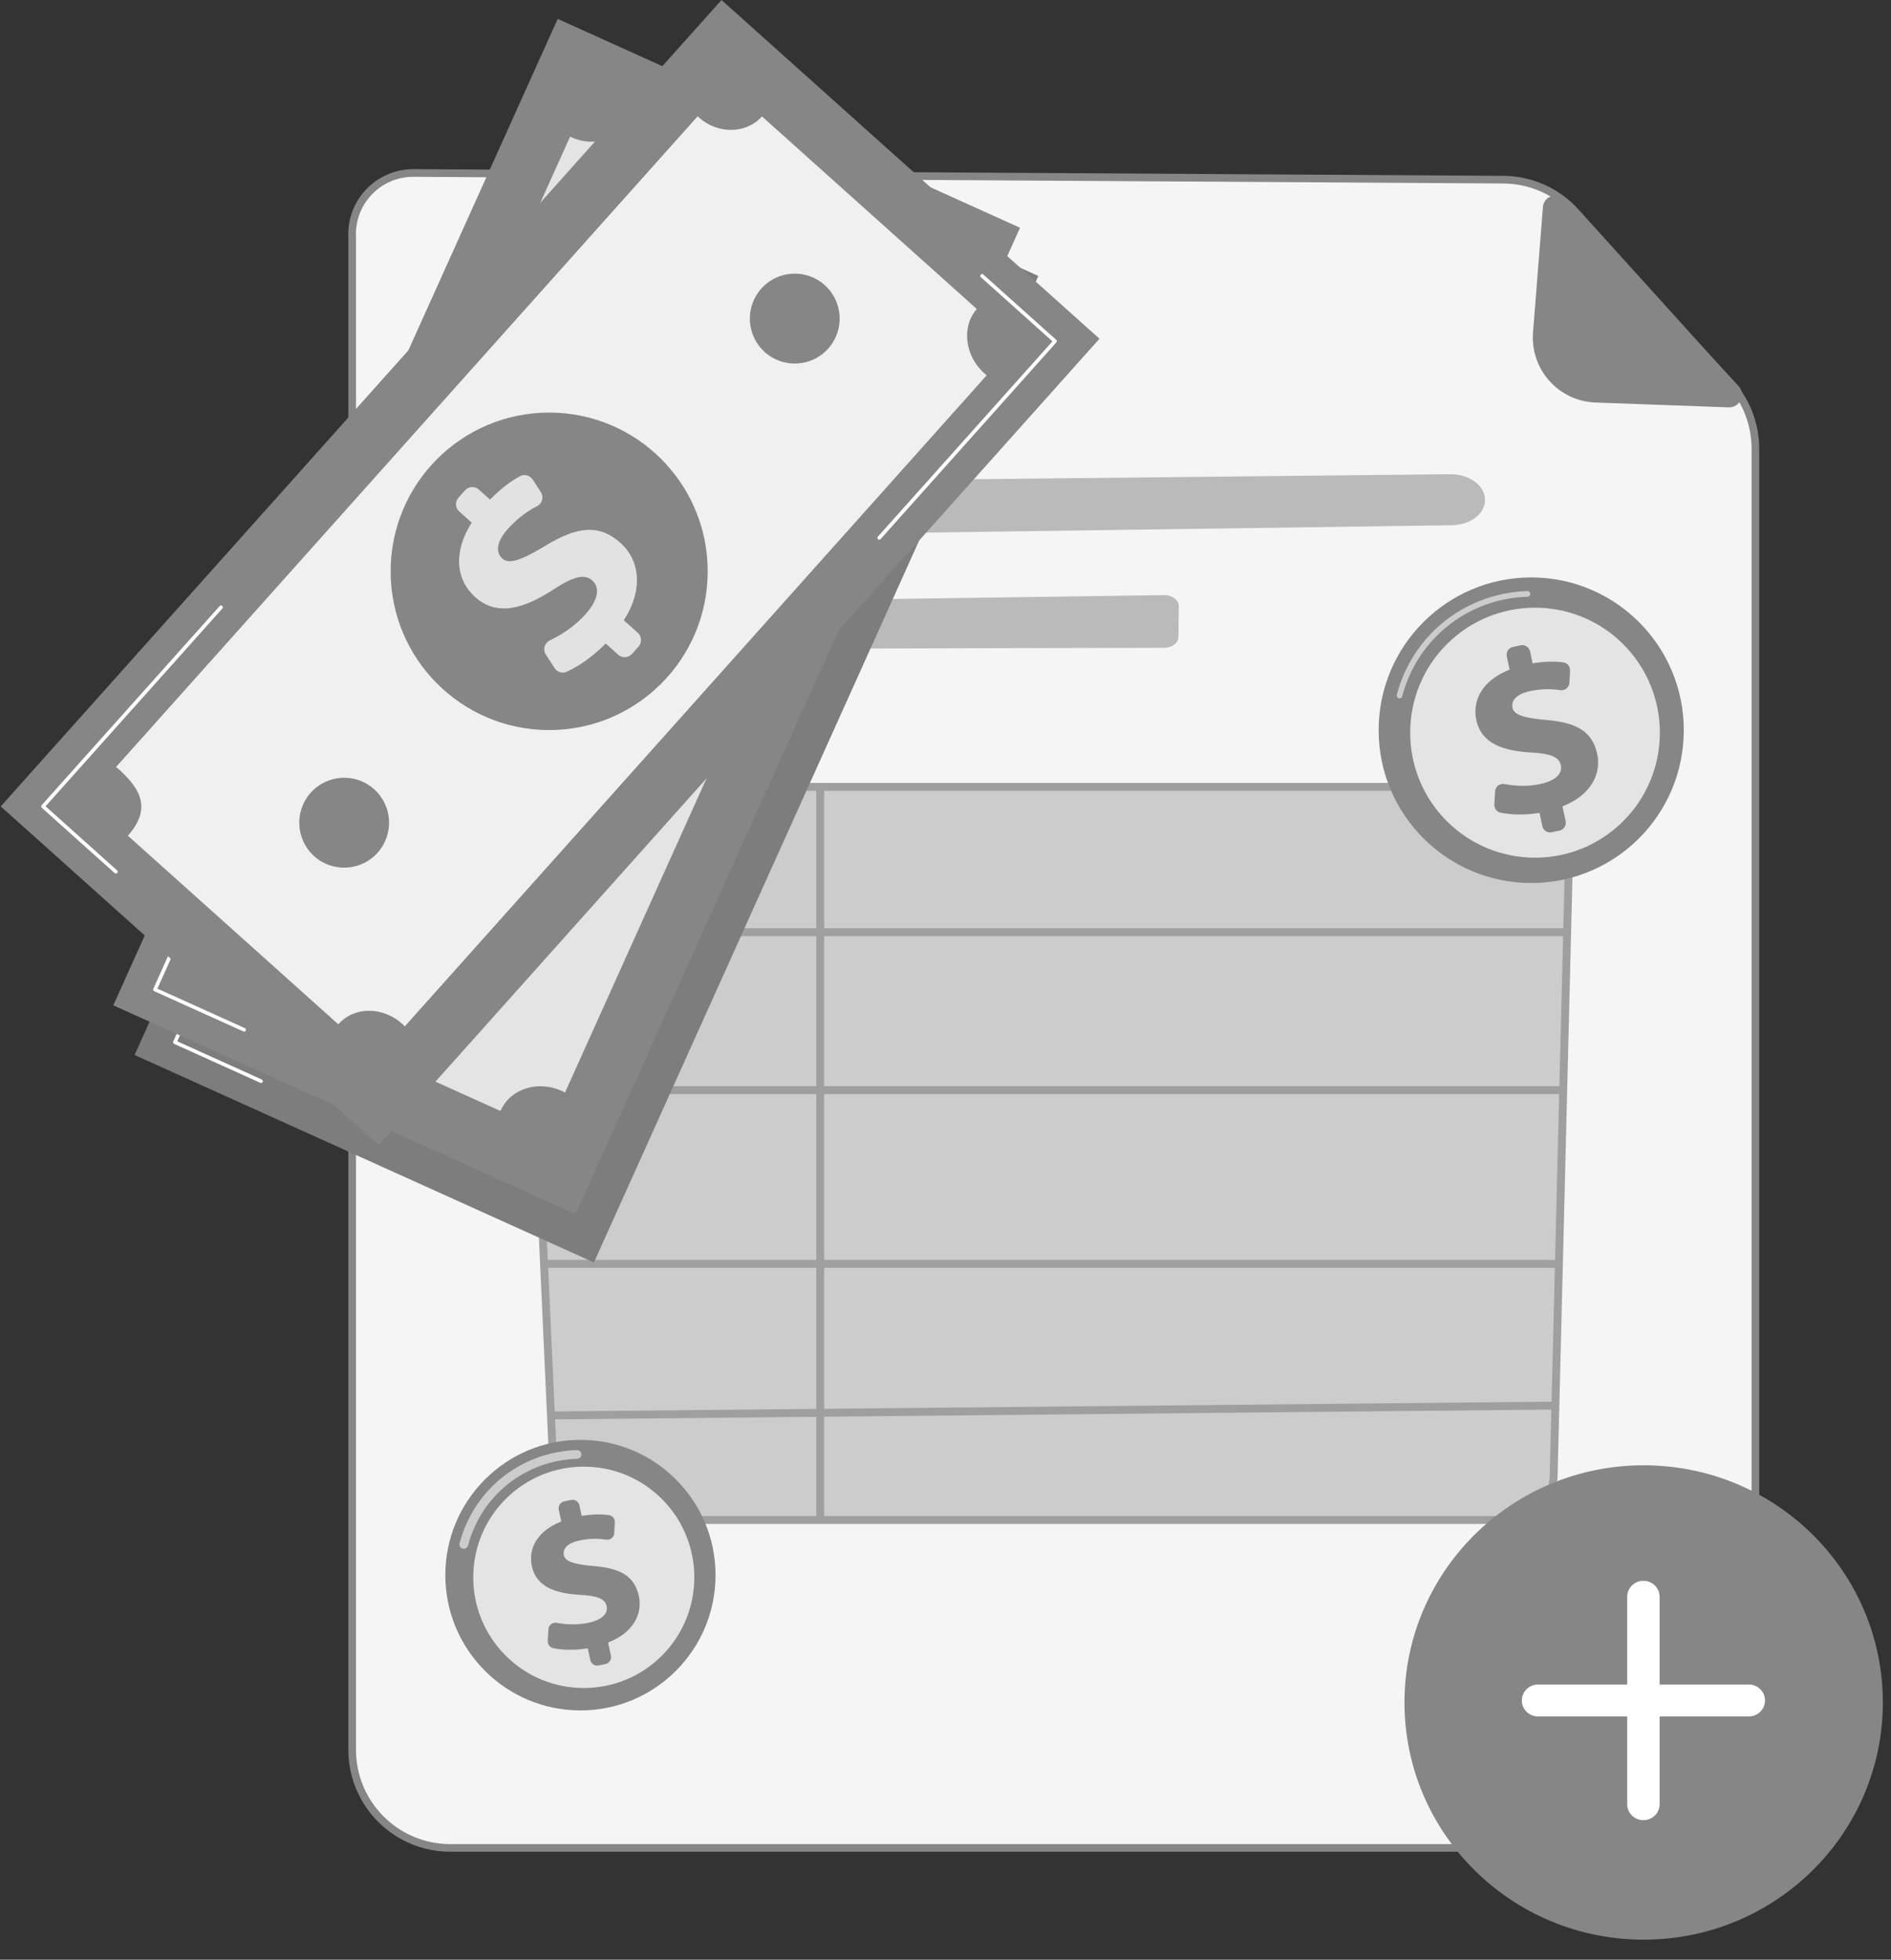 <svg width="138" height="143" viewBox="0 0 138 143" fill="none" xmlns="http://www.w3.org/2000/svg">
<rect x="0" y="0" width="138" height="143" fill="#333333" stroke="none"/>
<g clip-path="url(#clip0_3687_1607)">
<path d="M25.7 17.31C25.574 14.748 27.622 12.607 30.183 12.623L109.713 13.11C111.723 13.122 113.635 13.979 114.982 15.469L126.255 27.938C127.445 29.255 128.104 30.967 128.104 32.742V127.682C128.104 131.638 124.897 134.844 120.941 134.844H32.863C28.907 134.844 25.7 131.638 25.7 127.682V17.31Z" fill="#F5F5F5" stroke="#868686" stroke-width="0.558"/>
<path d="M116.435 29.372C113.738 29.277 111.664 26.949 111.876 24.255L112.598 15.116C112.661 14.309 113.654 13.963 114.206 14.556L126.869 28.162C127.434 28.769 126.983 29.756 126.154 29.726L116.435 29.372Z" fill="#868686"/>
<path opacity="0.78" d="M39.159 35.293C50.639 35.185 94.708 34.721 105.836 34.604C107.24 34.589 108.388 35.448 108.374 36.5C108.36 37.502 107.291 38.309 105.955 38.328L39.317 39.259C38.034 39.277 36.935 38.559 36.783 37.603L36.745 37.361C36.571 36.267 37.691 35.307 39.159 35.293Z" fill="#A9A9A9"/>
<path opacity="0.78" d="M38.276 46.982C38.468 47.23 38.821 47.382 39.202 47.381L84.951 47.27C85.526 47.268 85.99 46.923 85.996 46.492L86.027 44.233C86.034 43.784 85.541 43.418 84.942 43.426L40.461 44.057C38.48 44.085 37.279 45.693 38.276 46.982Z" fill="#A9A9A9"/>
<path opacity="0.61" d="M110.504 110.914H43.285C41.754 110.914 40.491 109.528 40.41 107.76L38.276 60.925C38.19 59.02 39.502 57.421 41.151 57.421H111.668C113.29 57.421 114.592 58.97 114.545 60.845L113.381 107.681C113.336 109.481 112.061 110.914 110.504 110.914Z" fill="#B2B2B2"/>
<path d="M110.504 111.202H43.285C41.599 111.202 40.211 109.696 40.123 107.773L37.989 60.938C37.94 59.855 38.313 58.815 39.011 58.082C39.596 57.469 40.356 57.132 41.151 57.132H111.668C112.451 57.132 113.203 57.461 113.784 58.057C114.477 58.769 114.859 59.788 114.833 60.852L113.669 107.687C113.62 109.658 112.23 111.202 110.504 111.202ZM41.151 57.708C40.515 57.708 39.902 57.982 39.427 58.48C38.837 59.099 38.522 59.986 38.564 60.911L40.698 107.747C40.771 109.361 41.908 110.625 43.285 110.625H110.504C111.915 110.625 113.053 109.328 113.094 107.673L114.257 60.838C114.28 59.927 113.957 59.061 113.372 58.459C112.9 57.975 112.295 57.708 111.668 57.708L41.151 57.708Z" fill="#9F9F9F"/>
<path d="M114.617 67.738H38.661V68.314H114.617V67.738Z" fill="#9F9F9F"/>
<path d="M114.041 79.261H39.045V79.837H114.041V79.261Z" fill="#9F9F9F"/>
<path d="M114.041 91.936H39.812V92.512H114.041V91.936Z" fill="#9F9F9F"/>
<path d="M113.517 102.279L40.212 102.998L40.217 103.575L113.523 102.855L113.517 102.279Z" fill="#9F9F9F"/>
<path d="M60.144 57.367H59.568V110.757H60.144V57.367Z" fill="#9F9F9F"/>
<path d="M75.774 20.137L43.343 92.124L9.822 76.983L42.253 4.997L75.774 20.137Z" fill="#7D7D7D"/>
<path opacity="0.5" d="M47.528 12.163L66.708 20.826C66.012 22.372 66.838 24.308 68.548 25.08C68.602 25.105 68.733 25.161 68.734 25.159L42.557 83.263C42.558 83.261 42.429 83.199 42.375 83.175C40.666 82.403 38.703 83.025 37.995 84.596C37.984 84.62 37.961 84.643 37.961 84.643L19.212 76.175C20.405 73.525 18.76 72.484 17.051 71.712C16.997 71.688 16.976 71.706 16.975 71.709L43.152 13.604C43.151 13.607 43.16 13.614 43.214 13.638C44.924 14.41 46.831 13.708 47.528 12.163Z" fill="white"/>
<path d="M42.723 60.068C49.112 60.068 54.292 54.882 54.292 48.484C54.292 42.087 49.112 36.9 42.723 36.9C36.333 36.9 31.154 42.087 31.154 48.484C31.154 54.882 36.333 60.068 42.723 60.068Z" fill="url(#paint0_linear_3687_1607)"/>
<path d="M49.356 52.765L48.24 52.261C47.67 53.404 46.877 54.432 46.151 55.088C45.892 55.322 45.497 55.323 45.228 55.1L44.317 54.348C43.983 54.072 43.973 53.568 44.29 53.272C44.995 52.614 45.715 51.734 46.201 50.654C46.706 49.533 46.703 48.525 45.925 48.174C45.223 47.857 44.514 48.314 43.395 49.684C41.786 51.633 40.099 52.792 38.145 51.909C36.38 51.112 35.614 49.211 36.264 46.806L35.149 46.302C34.79 46.14 34.63 45.718 34.792 45.358L35.087 44.702C35.249 44.343 35.672 44.183 36.03 44.345L37.032 44.797C37.56 43.74 38.097 43.039 38.596 42.515C38.851 42.247 39.273 42.228 39.559 42.463L40.402 43.158C40.727 43.426 40.751 43.914 40.453 44.212C39.979 44.687 39.389 45.395 38.914 46.448C38.315 47.778 38.694 48.407 39.188 48.63C39.795 48.904 40.572 48.294 41.883 46.805C43.736 44.669 45.222 44.106 47.063 44.938C48.752 45.701 49.706 47.64 48.989 50.244L50.237 50.808C50.596 50.97 50.756 51.392 50.594 51.752L50.298 52.408C50.137 52.767 49.715 52.927 49.356 52.765Z" fill="white"/>
<path d="M19.047 79.024C19.029 79.024 19.011 79.02 18.993 79.012L12.708 76.173C12.641 76.144 12.612 76.065 12.642 75.998L20.65 58.223C20.68 58.156 20.758 58.126 20.825 58.157C20.891 58.187 20.921 58.265 20.891 58.331L12.937 75.987L19.102 78.771C19.168 78.801 19.198 78.88 19.168 78.946C19.146 78.995 19.098 79.024 19.047 79.024Z" fill="white"/>
<path d="M65.046 39.075C65.028 39.075 65.009 39.072 64.992 39.064C64.925 39.034 64.895 38.955 64.925 38.889L72.78 21.454L66.174 18.471C66.107 18.441 66.078 18.362 66.108 18.296C66.138 18.229 66.216 18.199 66.283 18.229L73.009 21.267C73.076 21.297 73.105 21.376 73.075 21.442L65.166 38.998C65.144 39.046 65.096 39.075 65.046 39.075Z" fill="white"/>
<path d="M40.699 1.378L8.267 73.361L42.007 88.601L74.439 16.619L40.699 1.378Z" fill="#868686"/>
<path d="M46.042 8.568L65.223 17.232C64.527 18.777 65.434 20.74 67.144 21.512C67.198 21.536 67.189 21.519 67.411 21.616L41.234 79.721C41.014 79.618 41.029 79.622 40.975 79.597C39.266 78.825 37.26 79.439 36.552 81.01C36.541 81.034 36.475 81.049 36.475 81.049L17.726 72.581C18.92 69.931 17.246 68.866 15.536 68.094C15.482 68.07 15.432 68.064 15.431 68.067L41.608 9.962C41.607 9.964 41.645 9.995 41.7 10.02C43.409 10.792 45.346 10.114 46.042 8.568Z" fill="#E4E4E4"/>
<path d="M41.245 56.455C47.635 56.455 52.814 51.269 52.814 44.871C52.814 38.474 47.635 33.288 41.245 33.288C34.856 33.288 29.676 38.474 29.676 44.871C29.676 51.269 34.856 56.455 41.245 56.455Z" fill="url(#paint1_linear_3687_1607)"/>
<path d="M47.878 49.153L46.763 48.649C46.192 49.792 45.399 50.819 44.673 51.475C44.414 51.71 44.02 51.711 43.75 51.488L42.839 50.735C42.505 50.459 42.495 49.955 42.812 49.66C43.517 49.002 44.237 48.122 44.724 47.042C45.228 45.921 45.226 44.913 44.447 44.562C43.745 44.245 43.037 44.702 41.917 46.072C40.309 48.02 38.622 49.179 36.667 48.297C34.902 47.499 34.137 45.599 34.786 43.194L33.671 42.69C33.312 42.528 33.153 42.105 33.314 41.746L33.61 41.09C33.772 40.731 34.194 40.571 34.553 40.733L35.554 41.185C36.082 40.127 36.62 39.426 37.118 38.903C37.374 38.635 37.795 38.615 38.081 38.851L38.924 39.546C39.249 39.814 39.273 40.302 38.976 40.6C38.501 41.075 37.911 41.783 37.437 42.836C36.838 44.166 37.217 44.795 37.71 45.017C38.318 45.292 39.094 44.682 40.405 43.193C42.258 41.057 43.745 40.494 45.586 41.325C47.275 42.088 48.228 44.028 47.512 46.632L48.76 47.195C49.119 47.357 49.278 47.78 49.116 48.139L48.821 48.795C48.659 49.155 48.237 49.315 47.878 49.153Z" fill="white"/>
<path d="M17.815 75.278C17.797 75.278 17.779 75.274 17.761 75.266L11.255 72.328C11.188 72.298 11.159 72.219 11.189 72.153L19.098 54.598C19.128 54.531 19.206 54.501 19.273 54.532C19.339 54.562 19.369 54.64 19.339 54.707L11.485 72.141L17.869 75.025C17.936 75.055 17.966 75.134 17.936 75.2C17.914 75.249 17.866 75.278 17.815 75.278Z" fill="white"/>
<path d="M63.494 35.452C63.475 35.452 63.457 35.448 63.439 35.44C63.373 35.41 63.343 35.331 63.373 35.265L71.227 17.83L64.842 14.946C64.775 14.916 64.746 14.838 64.776 14.771C64.806 14.705 64.884 14.674 64.951 14.705L71.457 17.644C71.523 17.674 71.553 17.752 71.523 17.819L63.614 35.374C63.592 35.422 63.544 35.452 63.494 35.452Z" fill="white"/>
<path d="M80.237 24.718L27.637 83.563L0.054 58.845L52.654 -7.62939e-05L80.237 24.718Z" fill="#868686"/>
<path d="M55.607 8.498L71.286 22.549C70.157 23.812 70.406 25.959 71.803 27.211C71.848 27.251 71.819 27.233 72.001 27.392L29.545 74.89C29.366 74.726 29.393 74.746 29.349 74.706C27.951 73.454 25.873 73.426 24.724 74.71C24.708 74.729 24.659 74.717 24.659 74.717L9.332 60.982C11.269 58.816 9.968 57.297 8.57 56.044C8.526 56.005 8.454 55.986 8.452 55.988L50.909 8.49C50.907 8.492 50.96 8.532 51.004 8.572C52.402 9.824 54.478 9.761 55.607 8.498Z" fill="#F0F0F0"/>
<path d="M40.077 53.274C46.467 53.274 51.646 48.087 51.646 41.69C51.646 35.292 46.467 30.106 40.077 30.106C33.688 30.106 28.508 35.292 28.508 41.69C28.508 48.087 33.688 53.274 40.077 53.274Z" fill="#868686"/>
<path d="M45.114 47.774L44.202 46.957C43.313 47.874 42.248 48.614 41.358 49.021C41.041 49.166 40.664 49.048 40.474 48.755L39.833 47.762C39.597 47.398 39.739 46.914 40.131 46.728C41.001 46.313 41.952 45.691 42.741 44.809C43.561 43.892 43.861 42.931 43.225 42.361C42.651 41.846 41.838 42.069 40.358 43.037C38.237 44.409 36.28 45.005 34.682 43.573C33.239 42.28 33.082 40.237 34.425 38.14L33.514 37.323C33.22 37.06 33.196 36.609 33.458 36.315L33.937 35.779C34.2 35.485 34.651 35.46 34.944 35.723L35.762 36.456C36.584 35.608 37.308 35.101 37.941 34.753C38.265 34.574 38.673 34.683 38.874 34.994L39.469 35.911C39.698 36.264 39.575 36.737 39.201 36.931C38.606 37.241 37.83 37.738 37.06 38.599C36.089 39.686 36.261 40.4 36.664 40.761C37.16 41.206 38.085 40.86 39.783 39.835C42.193 38.358 43.78 38.27 45.285 39.619C46.666 40.856 46.99 42.993 45.523 45.26L46.544 46.174C46.837 46.437 46.862 46.888 46.599 47.182L46.12 47.718C45.857 48.012 45.407 48.037 45.114 47.774Z" fill="#E2E2E2"/>
<path d="M8.457 63.744C8.425 63.744 8.394 63.733 8.368 63.71L3.05 58.944C2.996 58.895 2.991 58.812 3.04 58.757L16.029 44.227C16.077 44.172 16.161 44.167 16.215 44.216C16.27 44.265 16.274 44.349 16.226 44.403L3.325 58.835L8.545 63.513C8.599 63.562 8.604 63.645 8.555 63.7C8.529 63.729 8.493 63.744 8.457 63.744Z" fill="white"/>
<path d="M64.164 39.381C64.132 39.381 64.101 39.37 64.076 39.347C64.021 39.298 64.017 39.215 64.065 39.16L76.805 24.908L71.585 20.231C71.531 20.182 71.526 20.098 71.575 20.044C71.623 19.989 71.707 19.985 71.761 20.034L77.079 24.799C77.134 24.848 77.138 24.932 77.09 24.986L64.263 39.337C64.237 39.366 64.2 39.381 64.164 39.381Z" fill="white"/>
<path d="M27.302 57.59C28.651 58.798 28.765 60.873 27.558 62.223C26.351 63.574 24.28 63.688 22.931 62.48C21.582 61.271 21.468 59.197 22.675 57.846C23.882 56.496 25.953 56.381 27.302 57.59Z" fill="#868686"/>
<path d="M60.184 20.804C61.533 22.012 61.648 24.087 60.441 25.437C59.233 26.787 57.162 26.902 55.813 25.694C54.464 24.485 54.35 22.411 55.557 21.061C56.764 19.71 58.836 19.595 60.184 20.804Z" fill="#868686"/>
<path d="M42.358 124.811C47.803 124.811 52.217 120.391 52.217 114.939C52.217 109.488 47.803 105.068 42.358 105.068C36.913 105.068 32.499 109.488 32.499 114.939C32.499 120.391 36.913 124.811 42.358 124.811Z" fill="#868686"/>
<path d="M42.358 124.482C47.622 124.482 51.889 120.21 51.889 114.939C51.889 109.668 47.622 105.396 42.358 105.396C37.094 105.396 32.827 109.668 32.827 114.939C32.827 120.21 37.094 124.482 42.358 124.482Z" fill="#868686"/>
<path opacity="0.58" d="M33.913 113.009C33.866 113.019 33.816 113.019 33.766 113.006C33.596 112.96 33.494 112.786 33.539 112.616C34.423 109.261 37.076 106.73 40.463 106.01C41.003 105.895 41.555 105.829 42.102 105.812C42.278 105.807 42.425 105.946 42.43 106.122C42.435 106.298 42.298 106.446 42.121 106.45C41.612 106.465 41.099 106.527 40.595 106.634C37.446 107.304 34.978 109.659 34.156 112.778C34.124 112.899 34.027 112.985 33.913 113.009Z" fill="white"/>
<path opacity="0.78" d="M48.307 120.81C51.458 117.656 51.458 112.542 48.307 109.388C45.157 106.233 40.049 106.233 36.899 109.388C33.749 112.542 33.749 117.656 36.899 120.81C40.049 123.965 45.157 123.965 48.307 120.81Z" fill="white"/>
<path d="M43.077 121.137L42.894 120.278C41.992 120.432 41.062 120.409 40.374 120.267C40.129 120.217 39.961 119.989 39.975 119.739L40.023 118.891C40.041 118.581 40.328 118.361 40.633 118.419C41.312 118.548 42.126 118.591 42.957 118.415C43.819 118.231 44.399 117.802 44.272 117.202C44.157 116.661 43.592 116.445 42.326 116.378C40.517 116.273 39.132 115.788 38.812 114.282C38.523 112.921 39.296 111.671 40.961 111.027L40.779 110.167C40.72 109.89 40.897 109.618 41.173 109.56L41.677 109.452C41.953 109.394 42.225 109.57 42.284 109.847L42.447 110.619C43.282 110.476 43.915 110.489 44.429 110.556C44.693 110.59 44.883 110.826 44.868 111.091L44.825 111.874C44.808 112.176 44.536 112.397 44.238 112.352C43.762 112.279 43.102 112.237 42.293 112.41C41.27 112.627 41.068 113.114 41.149 113.494C41.248 113.962 41.93 114.153 43.347 114.28C45.367 114.446 46.324 115.069 46.625 116.487C46.901 117.789 46.185 119.165 44.377 119.855L44.581 120.817C44.64 121.094 44.464 121.366 44.187 121.425L43.683 121.532C43.407 121.591 43.135 121.414 43.077 121.137Z" fill="#868686"/>
<path d="M111.744 64.433C117.893 64.433 122.878 59.441 122.878 53.284C122.878 47.127 117.893 42.136 111.744 42.136C105.595 42.136 100.61 47.127 100.61 53.284C100.61 59.441 105.595 64.433 111.744 64.433Z" fill="#868686"/>
<path d="M111.744 64.062C117.689 64.062 122.508 59.237 122.508 53.285C122.508 47.332 117.689 42.507 111.744 42.507C105.799 42.507 100.98 47.332 100.98 53.285C100.98 59.237 105.799 64.062 111.744 64.062Z" fill="#868686"/>
<path opacity="0.58" d="M102.175 50.955C102.145 50.961 102.112 50.961 102.08 50.953C101.969 50.923 101.903 50.81 101.933 50.7C102.916 46.968 105.868 44.152 109.636 43.35C110.237 43.222 110.851 43.148 111.459 43.131C111.574 43.127 111.669 43.217 111.672 43.332C111.676 43.446 111.586 43.542 111.472 43.544C110.887 43.562 110.299 43.632 109.722 43.755C106.108 44.524 103.276 47.226 102.332 50.805C102.312 50.883 102.249 50.939 102.175 50.955Z" fill="white"/>
<path opacity="0.78" d="M118.463 59.915C122.021 56.353 122.021 50.577 118.463 47.015C114.906 43.453 109.137 43.453 105.58 47.015C102.022 50.577 102.022 56.353 105.58 59.915C109.137 63.477 114.906 63.477 118.463 59.915Z" fill="white"/>
<path d="M112.555 60.285L112.349 59.314C111.33 59.488 110.28 59.462 109.504 59.302C109.227 59.245 109.037 58.987 109.053 58.705L109.107 57.748C109.127 57.397 109.451 57.149 109.796 57.214C110.563 57.36 111.483 57.409 112.42 57.209C113.394 57.002 114.05 56.517 113.906 55.84C113.776 55.229 113.138 54.985 111.708 54.909C109.665 54.791 108.1 54.244 107.739 52.542C107.413 51.006 108.286 49.594 110.167 48.866L109.961 47.895C109.894 47.583 110.093 47.276 110.405 47.209L110.975 47.088C111.287 47.022 111.594 47.221 111.66 47.533L111.845 48.405C112.788 48.244 113.503 48.259 114.083 48.334C114.381 48.372 114.596 48.639 114.579 48.939L114.53 49.823C114.511 50.164 114.204 50.414 113.867 50.362C113.33 50.28 112.585 50.233 111.671 50.428C110.516 50.674 110.287 51.223 110.379 51.652C110.491 52.181 111.261 52.397 112.861 52.54C115.142 52.728 116.222 53.431 116.563 55.033C116.875 56.503 116.066 58.057 114.024 58.837L114.255 59.923C114.321 60.235 114.122 60.542 113.81 60.609L113.24 60.73C112.928 60.796 112.622 60.597 112.555 60.285Z" fill="#868686"/>
<path d="M119.95 141.539C129.589 141.539 137.404 133.79 137.404 124.232C137.404 114.673 129.589 106.924 119.95 106.924C110.31 106.924 102.495 114.673 102.495 124.232C102.495 133.79 110.31 141.539 119.95 141.539Z" fill="#868686"/>
<path fill-rule="evenodd" clip-rule="evenodd" d="M118.749 122.922H112.241C111.588 122.922 111.058 123.444 111.058 124.086C111.058 124.729 111.588 125.251 112.241 125.251H118.749V131.656C118.749 132.299 119.279 132.821 119.932 132.821C120.585 132.821 121.115 132.299 121.115 131.656V125.251H127.622C128.275 125.251 128.805 124.729 128.805 124.086C128.805 123.444 128.275 122.922 127.622 122.922H121.115V116.517C121.115 115.874 120.585 115.352 119.932 115.352C119.279 115.352 118.749 115.874 118.749 116.517V122.922Z" fill="white"/>
</g>
<defs>
<linearGradient id="paint0_linear_3687_1607" x1="35.541" y1="44.544" x2="125.329" y2="93.685" gradientUnits="userSpaceOnUse">
<stop stop-color="#50E7B7"/>
<stop offset="0.996" stop-color="#323992"/>
</linearGradient>
<linearGradient id="paint1_linear_3687_1607" x1="34.064" y1="40.931" x2="123.852" y2="90.073" gradientUnits="userSpaceOnUse">
<stop stop-color="#50E7B7"/>
<stop offset="0.996" stop-color="#323992"/>
</linearGradient>
<clipPath id="clip0_3687_1607">
<rect width="137.765" height="142.174" fill="white" transform="translate(0.054)"/>
</clipPath>
</defs>
</svg>
